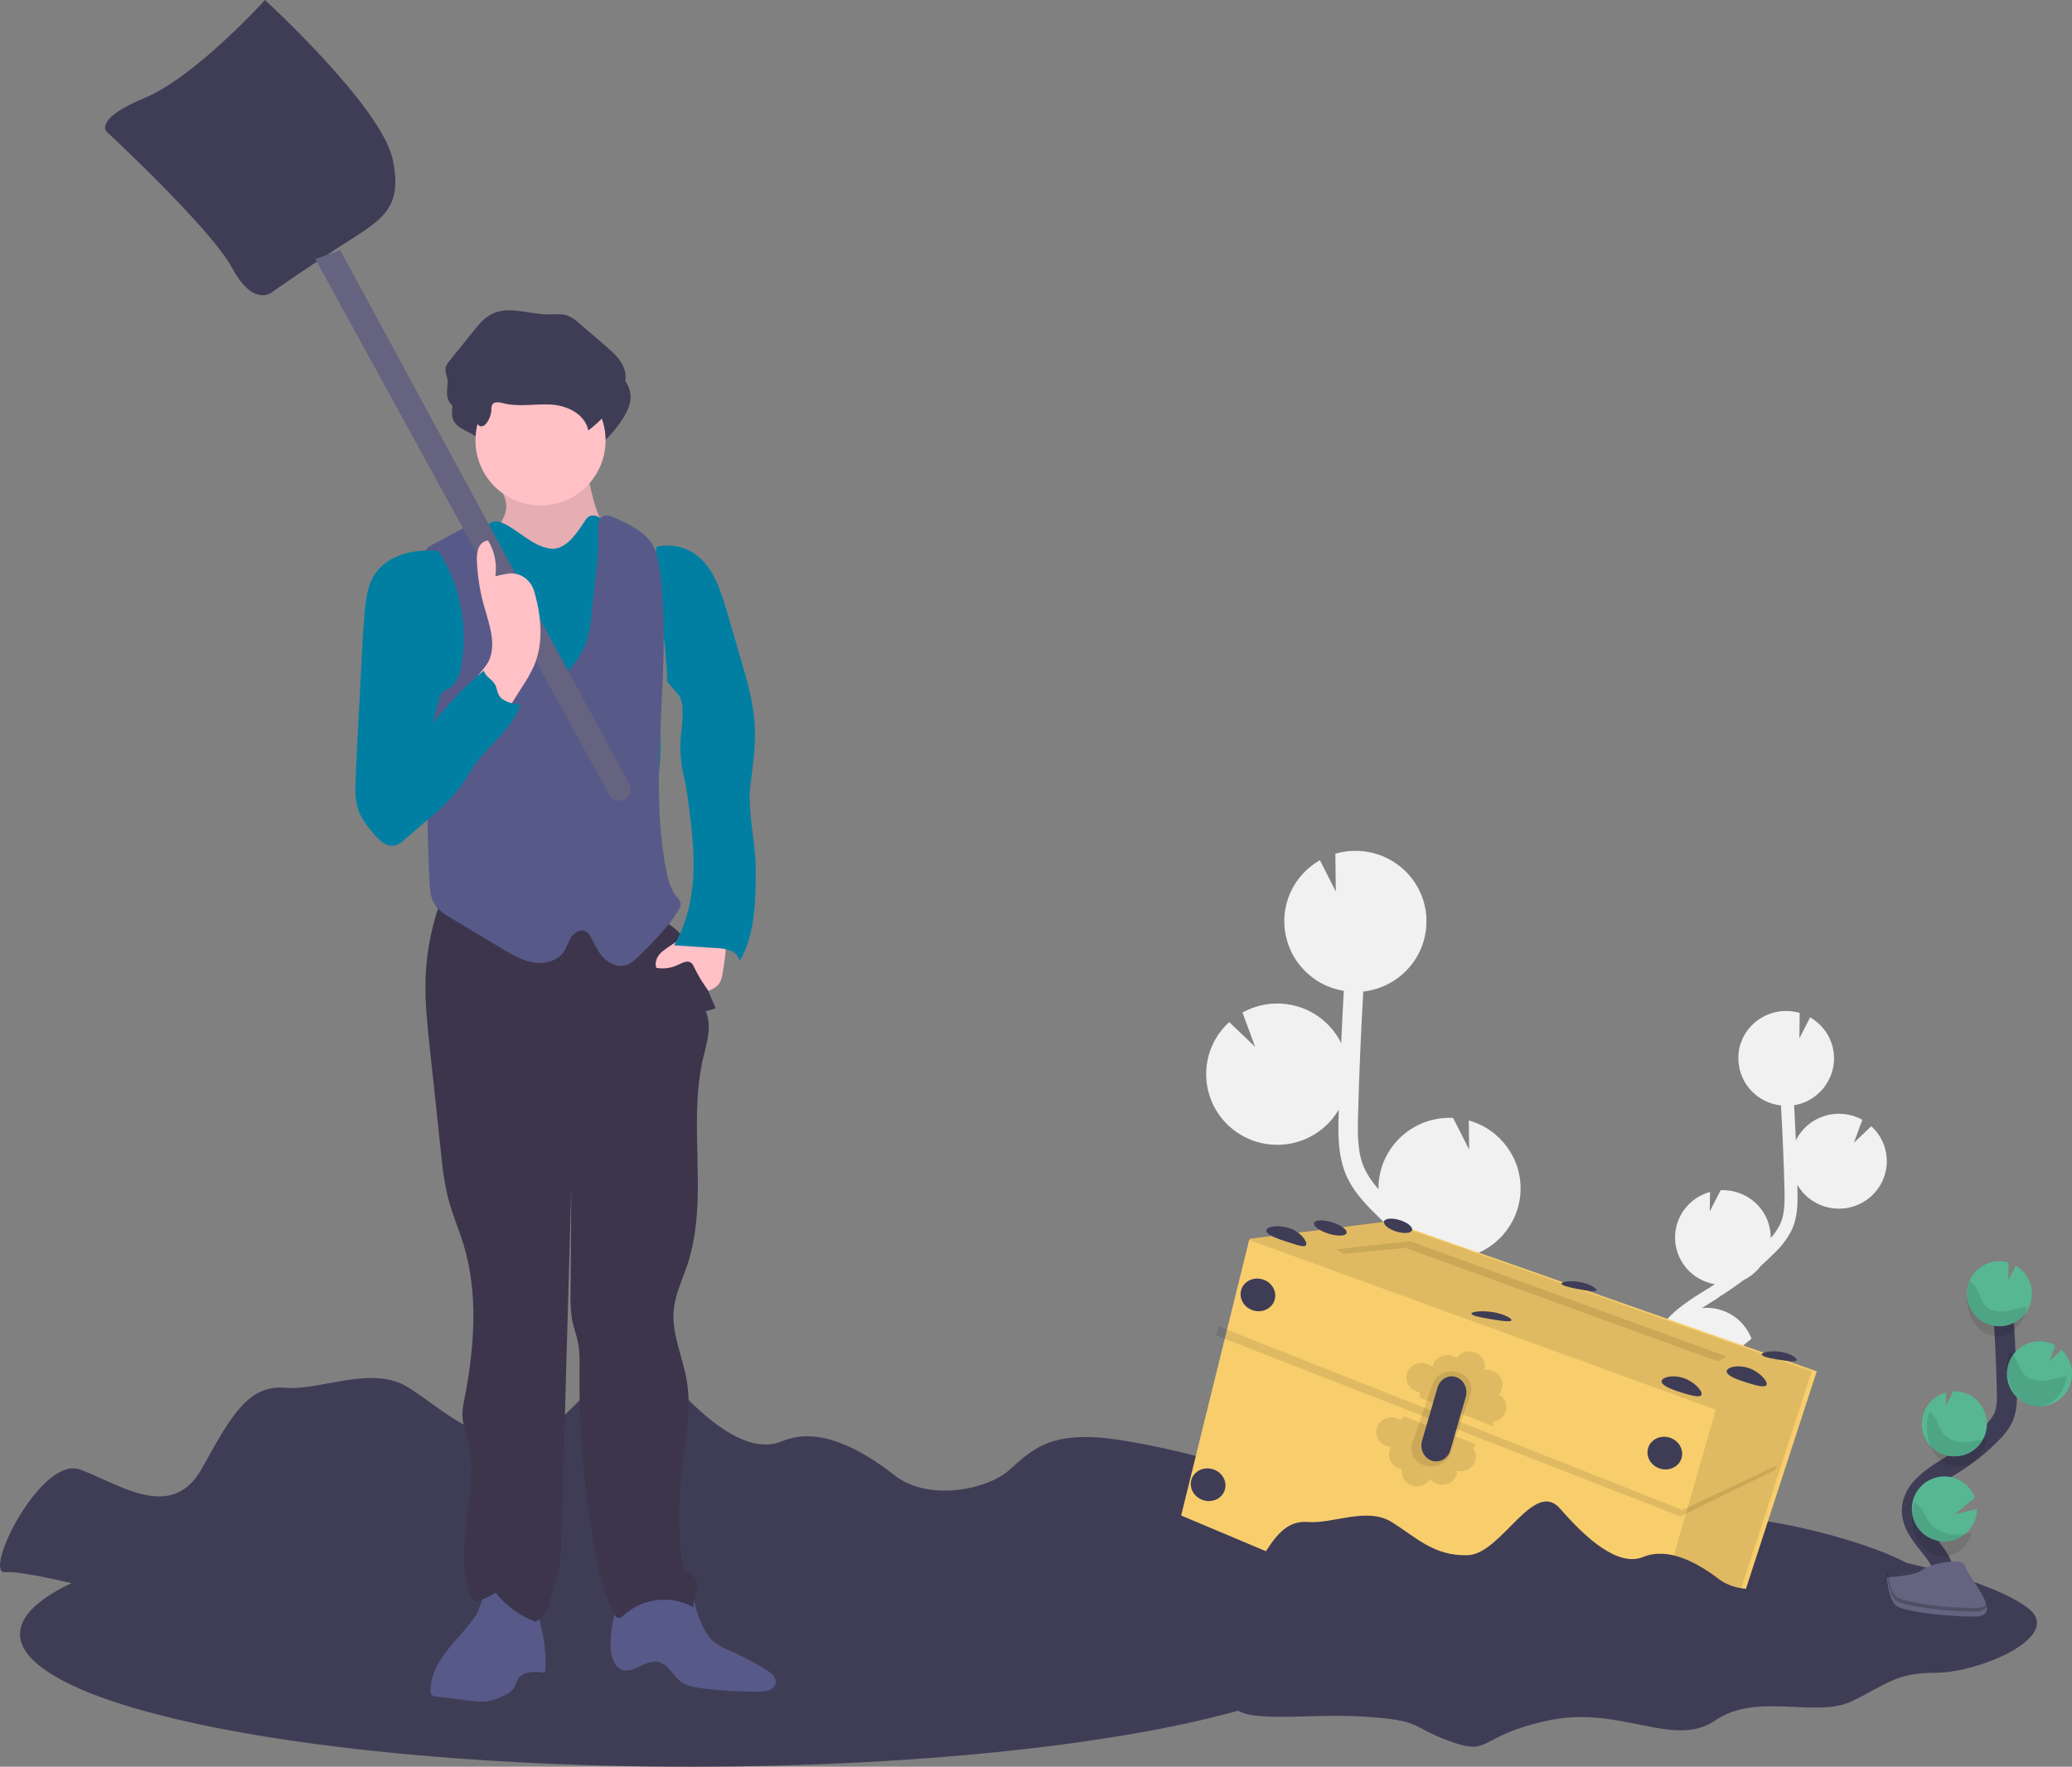 <?xml version="1.0" encoding="UTF-8"?>
<svg width="414px" height="353px" viewBox="0 0 414 353" version="1.1" xmlns="http://www.w3.org/2000/svg" xmlns:xlink="http://www.w3.org/1999/xlink">
    <rect x="0" y="0" width="414" height="353" fill="#808080" stroke="none"/>
    <!-- Generator: Sketch 53.2 (72643) - https://sketchapp.com -->
    <title>empty-search</title>
    <desc>Created with Sketch.</desc>
    <g id="empty-search--Guidelines" stroke="none" stroke-width="1" fill="none" fill-rule="evenodd">
        <g id="empty-search--illustrations" transform="translate(-51, -1112)">
            <g id="empty-search--empty-search" transform="translate(51, 1112)">
                <ellipse id="empty-search--Oval" fill="#3F3D56" fill-rule="nonzero" cx="138" cy="326.5" rx="134" ry="26.5"></ellipse>
                <path d="M30.622,320.459 C30.622,320.459 5.76,313.629 1.069,314.133 C-3.622,314.638 8.176,290.708 16.032,293.627 C23.889,296.545 34.364,304.221 40.352,293.379 C46.341,282.537 49.7,276.701 56.995,277.285 C64.29,277.868 74.393,272.62 81.683,277.285 C88.974,281.949 94.095,287.701 104.164,287.454 C114.233,287.207 123.779,263.866 131.621,273.204 C139.463,282.542 148.869,291.084 156.242,287.978 C163.614,284.872 172.027,289.541 178.761,294.794 C185.495,300.047 197.282,297.712 201.769,293.627 C206.257,289.541 209.631,286.623 219.167,287.197 C228.704,287.77 259.012,294.784 270.238,303.519 C281.464,312.254 255.648,323.363 243.299,323.363 C230.95,323.363 228.709,326.865 218.044,332.118 C207.38,337.37 189.968,329.199 177.638,337.954 C165.308,346.709 149.561,333.285 128.262,337.954 C106.962,342.623 111.425,349.038 99.076,344.384 C86.727,339.73 91.22,337.954 73.26,336.797 C55.301,335.639 35.662,339.715 33.977,332.127 C32.292,324.54 21.081,322.789 14.343,320.455 C7.604,318.12 30.622,320.459 30.622,320.459 Z" id="empty-search--Path" fill="#3F3D56" fill-rule="nonzero"></path>
                <path d="M341.385,257.4 L342.363,256.781 L342.652,256.597 C338.239,255.856 334.936,252.186 334.702,247.764 C334.467,243.342 337.364,239.351 341.674,238.157 L341.625,242.058 L343.792,237.813 L343.792,237.813 C346.327,237.696 348.805,238.58 350.681,240.271 C352.558,241.962 353.678,244.322 353.796,246.83 C353.796,247.014 353.796,247.188 353.796,247.367 C354.56,246.545 355.196,245.615 355.684,244.608 C356.604,242.58 356.619,240.291 356.55,237.503 C356.403,231.986 356.164,226.425 355.85,220.878 C351.176,220.366 347.572,216.567 347.353,211.919 C347.338,211.634 347.338,211.348 347.353,211.063 C347.353,210.99 347.353,210.917 347.353,210.85 C347.353,210.574 347.397,210.303 347.441,210.032 C347.439,209.988 347.439,209.944 347.441,209.901 C347.475,209.673 347.524,209.451 347.578,209.228 C347.578,209.146 347.622,209.064 347.642,208.981 C347.71,208.739 347.784,208.497 347.872,208.265 C347.901,208.188 347.93,208.115 347.965,208.038 C348.033,207.863 348.106,207.694 348.185,207.525 C348.224,207.437 348.263,207.345 348.307,207.258 L348.341,207.191 L348.341,207.191 C350.43,203.114 355.163,201.094 359.593,202.389 L359.529,207.466 L361.672,203.275 C364.493,204.883 366.293,207.801 366.447,211.019 C366.486,211.839 366.415,212.661 366.236,213.463 L366.236,213.463 C366.236,213.531 366.197,213.594 366.182,213.662 C366.168,213.729 366.119,213.913 366.085,214.034 C366.05,214.155 365.992,214.349 365.938,214.518 C365.884,214.688 365.86,214.751 365.815,214.867 C365.771,214.983 365.674,215.196 365.6,215.351 C365.556,215.443 365.517,215.539 365.473,215.636 C365.351,215.878 365.219,216.12 365.077,216.353 C365.028,216.435 364.969,216.512 364.92,216.59 C364.818,216.745 364.715,216.904 364.602,217.074 C364.49,217.243 364.46,217.258 364.387,217.345 C364.314,217.432 364.177,217.606 364.064,217.732 C363.952,217.858 363.903,217.906 363.82,217.993 C363.736,218.08 363.585,218.235 363.458,218.351 L363.208,218.584 L362.773,218.942 L362.548,219.116 C362.318,219.281 362.088,219.436 361.843,219.6 L361.706,219.678 C361.505,219.799 361.298,219.911 361.085,220.012 L360.811,220.133 C360.64,220.21 360.464,220.287 360.283,220.35 L359.97,220.462 C359.793,220.525 359.617,220.578 359.436,220.626 L359.113,220.709 C358.918,220.757 358.717,220.796 358.517,220.83 L358.477,220.83 C358.608,223.172 358.725,225.513 358.83,227.852 C359.981,225.51 362.059,223.741 364.572,222.963 C367.085,222.185 369.811,222.468 372.107,223.743 L370.419,228.331 L373.897,225.026 C375.762,226.712 376.874,229.062 376.989,231.56 C377.032,232.436 376.95,233.315 376.744,234.168 C375.858,237.959 372.717,240.826 368.827,241.396 C364.937,241.966 361.091,240.122 359.133,236.748 C359.133,236.985 359.133,237.232 359.133,237.46 C359.197,239.918 359.275,242.977 358.037,245.688 C357.152,247.448 355.96,249.041 354.515,250.392 C353.644,251.268 352.744,252.115 351.824,252.938 C350.915,254.142 349.729,255.115 348.366,255.779 C346.849,256.934 345.281,258.017 343.66,259.026 L342.813,259.636 C341.903,260.198 340.969,260.769 340.054,261.364 L340.543,261.325 C344.703,261.133 348.511,263.624 349.961,267.487 L343.983,272.327 L350.562,270.817 C350.55,274.063 348.86,277.077 346.083,278.806 C343.306,280.535 339.828,280.738 336.865,279.345 C337.016,279.524 337.163,279.708 337.31,279.892 L338.181,280.966 C342.094,285.845 343.156,290.472 341.228,294 L338.885,292.746 C340.759,289.31 337.941,284.915 336.092,282.583 C335.813,282.229 335.524,281.876 335.236,281.523 C332.751,278.469 329.933,275.003 330.001,270.754 C330.05,264.346 336.336,260.493 341.385,257.4 Z" id="empty-search--Path" fill="#F1F1F1" fill-rule="nonzero"></path>
                <path d="M293.933,252.549 L292.444,251.624 C292.299,251.537 292.158,251.446 292.017,251.354 C298.562,250.241 303.456,244.775 303.805,238.191 C304.154,231.608 299.863,225.662 293.472,223.873 L293.545,229.686 L290.329,223.363 L290.29,223.363 C286.526,223.189 282.846,224.507 280.061,227.027 C277.275,229.547 275.612,233.062 275.438,236.8 C275.438,237.07 275.438,237.334 275.438,237.599 C274.302,236.372 273.355,234.984 272.629,233.482 C271.266,230.467 271.242,227.052 271.349,222.886 C271.562,214.66 271.921,206.371 272.387,198.112 C279.323,197.345 284.669,191.688 284.998,184.766 C284.998,184.333 284.998,183.909 284.998,183.485 L284.998,183.167 C284.969,182.758 284.93,182.353 284.867,181.954 C284.867,181.886 284.867,181.824 284.833,181.756 C284.775,181.419 284.702,181.087 284.62,180.754 C284.591,180.629 284.562,180.509 284.528,180.384 C284.426,180.022 284.319,179.671 284.188,179.319 C284.149,179.204 284.101,179.093 284.052,178.977 C283.951,178.717 283.844,178.467 283.727,178.216 C283.664,178.081 283.606,177.951 283.543,177.821 C283.525,177.789 283.509,177.755 283.495,177.72 L283.495,177.72 C281.182,173.193 276.597,170.249 271.489,170.014 C269.91,169.944 268.33,170.133 266.813,170.573 L266.905,178.139 L263.728,171.878 C258.356,174.921 255.604,181.082 256.937,187.078 L256.937,187.078 C256.937,187.174 256.991,187.271 257.015,187.372 C257.059,187.56 257.107,187.743 257.156,187.926 C257.204,188.109 257.301,188.407 257.379,188.624 C257.456,188.841 257.495,188.971 257.563,189.139 C257.655,189.39 257.767,189.621 257.878,189.876 C257.941,190.021 258,190.165 258.067,190.305 C258.247,190.666 258.441,191.022 258.654,191.369 C258.727,191.494 258.81,191.61 258.887,191.726 C259.042,191.962 259.193,192.207 259.372,192.419 C259.474,192.559 259.586,192.689 259.692,192.824 C259.799,192.959 260.008,193.214 260.177,193.402 L260.536,193.792 C260.711,193.975 260.891,194.153 261.075,194.326 L261.448,194.668 C261.657,194.851 261.875,195.029 262.098,195.198 C262.21,195.285 262.317,195.376 262.433,195.463 C262.768,195.709 263.112,195.945 263.471,196.156 C263.539,196.2 263.612,196.233 263.68,196.272 C263.98,196.445 264.286,196.614 264.596,196.754 L265.009,196.937 C265.266,197.052 265.523,197.163 265.79,197.259 C265.945,197.322 266.1,197.375 266.275,197.428 C266.537,197.515 266.803,197.596 267.07,197.669 L267.555,197.794 C267.851,197.861 268.147,197.919 268.443,197.972 L268.501,197.972 C268.301,201.459 268.126,204.946 267.977,208.433 C266.265,204.943 263.179,202.309 259.447,201.151 C255.716,199.993 251.668,200.415 248.259,202.316 L250.772,209.146 L245.606,204.223 C242.835,206.736 241.184,210.239 241.017,213.962 C240.952,215.268 241.072,216.576 241.376,217.848 C242.699,223.483 247.354,227.743 253.117,228.593 C258.881,229.443 264.582,226.71 267.497,221.701 C267.497,222.058 267.497,222.414 267.463,222.766 C267.371,226.431 267.25,230.987 269.088,235.056 C270.335,237.816 272.343,240.051 274.322,242.059 C275.616,243.369 276.948,244.634 278.319,245.854 C279.665,247.651 281.423,249.103 283.446,250.092 C285.71,251.81 288.041,253.416 290.441,254.909 L291.944,255.833 C293.293,256.666 294.68,257.524 296.038,258.41 C295.801,258.41 295.553,258.362 295.32,258.352 C289.143,258.063 283.488,261.775 281.336,267.532 L290.208,274.703 L280.444,272.459 C280.453,277.307 282.966,281.811 287.101,284.389 C291.236,286.968 296.414,287.26 300.816,285.164 C300.593,285.433 300.375,285.703 300.157,285.978 C299.72,286.517 299.283,287.052 298.861,287.581 C293.084,294.849 291.479,301.741 294.336,307 L297.819,305.136 C295.034,300.017 299.22,293.467 301.966,290.018 C302.378,289.493 302.805,288.968 303.237,288.439 C306.928,283.887 311.109,278.724 310.998,272.396 C310.76,262.903 301.432,257.177 293.933,252.549 Z" id="empty-search--Path" fill="#F1F1F1" fill-rule="nonzero"></path>
                <path d="M222.638,325.313 C222.638,325.313 205.877,320.843 202.719,321.17 C199.562,321.497 207.509,305.876 212.802,307.78 C218.096,309.683 225.161,314.699 229.195,307.619 C233.23,300.538 235.491,296.727 240.416,297.107 C245.342,297.488 252.141,294.057 257.057,297.107 C261.972,300.157 265.42,303.91 272.21,303.749 C279,303.588 285.426,288.343 290.72,294.438 C296.013,300.533 302.343,306.12 307.311,304.09 C312.28,302.06 317.966,305.11 322.494,308.541 C327.022,311.972 334.974,310.449 337.991,307.78 C341.008,305.11 343.289,303.207 349.721,303.588 C356.152,303.968 376.575,308.541 384.139,314.26 C391.704,319.98 374.303,327.217 365.983,327.217 C357.663,327.217 356.147,329.505 348.96,332.936 C341.773,336.367 330.049,331.028 321.729,336.747 C313.409,342.466 302.817,333.697 288.443,336.747 C274.07,339.797 277.097,343.989 268.772,340.939 C260.447,337.889 263.478,336.747 251.376,335.986 C239.274,335.225 226.033,337.889 224.895,332.936 C223.757,327.983 216.178,326.836 211.659,325.313 C207.141,323.791 222.638,325.313 222.638,325.313 Z" id="empty-search--Path" fill="#3F3D56" fill-rule="nonzero"></path>
                <polygon id="empty-search--Path" fill="#F8CE6D" fill-rule="nonzero" points="363 273.994 356.487 293.998 356.205 294.87 345.302 328.361 326.637 341 236 302.809 244.589 268.003 245.046 266.171 249.644 247.541 249.654 247.497 277.554 244"></polygon>
                <polygon id="empty-search--Path" fill="#000000" fill-rule="nonzero" opacity="0.1" points="362 273.994 344.358 328.361 325.751 341 342.832 281.67 249 247.541 249.01 247.497 276.822 244"></polygon>
                <polygon id="empty-search--Path" fill="#000000" fill-rule="nonzero" opacity="0.1" points="268.472 250.519 267 249.596 281.761 248 345 271.038 343.218 272 280.832 249.331"></polygon>
                <polyline id="empty-search--Path" fill="#000000" fill-rule="nonzero" opacity="0.1" points="355 292.818 336.143 301.695 243.457 265 243 266.831 335.768 303 354.718 293.69"></polyline>
                <ellipse id="empty-search--Oval" fill="#3F3D56" fill-rule="nonzero" transform="translate(251.341, 258.728) rotate(-72.75) translate(-251.341, -258.728) " cx="251.341" cy="258.728" rx="3.242" ry="3.488"></ellipse>
                <ellipse id="empty-search--Oval" fill="#3F3D56" fill-rule="nonzero" transform="translate(332.645, 290.339) rotate(-72.75) translate(-332.645, -290.339) " cx="332.645" cy="290.339" rx="3.242" ry="3.488"></ellipse>
                <ellipse id="empty-search--Oval" fill="#3F3D56" fill-rule="nonzero" transform="translate(319.796, 329.599) rotate(-72.75) translate(-319.796, -329.599) " cx="319.796" cy="329.599" rx="3.242" ry="3.488"></ellipse>
                <ellipse id="empty-search--Oval" fill="#3F3D56" fill-rule="nonzero" transform="translate(241.393, 296.659) rotate(-72.75) translate(-241.393, -296.659) " cx="241.393" cy="296.659" rx="3.242" ry="3.488"></ellipse>
                <path d="M260.977,248.702 C260.758,249.421 259.002,248.702 256.771,247.993 C254.539,247.284 252.8,246.509 253.019,245.778 C253.237,245.047 255.338,244.671 257.569,245.374 C259.801,246.077 261.201,247.982 260.977,248.702 Z" id="empty-search--Path" fill="#3F3D56" fill-rule="nonzero"></path>
                <ellipse id="empty-search--Oval" fill="#3F3D56" fill-rule="nonzero" transform="translate(265.806, 245.356) rotate(-72.75) translate(-265.806, -245.356) " cx="265.806" cy="245.356" rx="1.196" ry="3.4"></ellipse>
                <path d="M301.981,263.838 C301.766,264.212 299.612,263.867 297.522,263.519 C295.432,263.172 293.804,262.783 294.019,262.41 C294.234,262.036 296.216,261.835 298.317,262.171 C300.417,262.508 302.206,263.459 301.981,263.838 Z" id="empty-search--Path" fill="#3F3D56" fill-rule="nonzero"></path>
                <path d="M339.98,278.658 C339.752,279.423 337.597,278.758 335.507,278.088 C333.418,277.417 331.794,276.648 332.021,275.883 C332.249,275.118 334.247,274.652 336.337,275.323 C338.426,275.993 340.212,277.894 339.98,278.658 Z" id="empty-search--Path" fill="#3F3D56" fill-rule="nonzero"></path>
                <path d="M352.98,276.658 C352.748,277.423 350.597,276.758 348.508,276.088 C346.419,275.417 344.789,274.648 345.022,273.883 C345.255,273.118 347.248,272.652 349.338,273.323 C351.427,273.993 353.208,275.894 352.98,276.658 Z" id="empty-search--Path" fill="#3F3D56" fill-rule="nonzero"></path>
                <path d="M358.974,271.796 C358.728,272.209 356.83,271.915 355.019,271.615 C353.207,271.315 351.803,270.953 352.023,270.539 C352.242,270.126 354.07,269.82 355.898,270.12 C357.725,270.421 359.215,271.383 358.974,271.796 Z" id="empty-search--Path" fill="#3F3D56" fill-rule="nonzero"></path>
                <path d="M318.985,257.84 C318.797,258.21 316.893,257.869 315.083,257.521 C313.273,257.173 311.824,256.783 312.017,256.413 C312.211,256.043 313.937,255.829 315.768,256.174 C317.599,256.519 319.169,257.466 318.985,257.84 Z" id="empty-search--Path" fill="#3F3D56" fill-rule="nonzero"></path>
                <ellipse id="empty-search--Oval" fill="#3F3D56" fill-rule="nonzero" transform="translate(279.339, 244.926) rotate(-72.75) translate(-279.339, -244.926) " cx="279.339" cy="244.926" rx="1.196" ry="2.935"></ellipse>
                <path d="M300.861,282.031 C301.289,280.714 300.702,279.29 299.449,278.606 C299.739,278.291 299.956,277.922 300.087,277.522 C300.408,276.534 300.163,275.457 299.44,274.686 C298.717,273.915 297.624,273.564 296.561,273.762 C296.985,272.366 296.279,270.883 294.898,270.272 C293.517,269.662 291.877,270.106 291.038,271.319 C290.234,270.763 289.2,270.612 288.26,270.912 C287.319,271.212 286.587,271.926 286.294,272.831 C286.294,272.896 286.26,272.957 286.245,273.017 L286.138,273.068 C285.202,272.263 283.848,272.084 282.718,272.615 C281.588,273.147 280.911,274.283 281.009,275.482 C281.107,276.682 281.96,277.704 283.162,278.062 C283.321,278.11 283.484,278.144 283.649,278.164 L283.688,279.244 L298.426,285 L298.329,284.069 C299.515,283.916 300.502,283.122 300.861,282.031 L300.861,282.031 Z" id="empty-search--Path" fill="#000000" fill-rule="nonzero" opacity="0.1"></path>
                <path d="M294.583,292.355 C293.95,293.58 292.531,294.213 291.168,293.878 C291.152,294.294 291.044,294.701 290.85,295.072 C290.493,295.766 289.869,296.293 289.113,296.537 C288.358,296.781 287.535,296.722 286.824,296.373 C286.384,296.156 286.005,295.838 285.719,295.447 C285.026,296.72 283.486,297.31 282.091,296.838 C280.695,296.366 279.86,294.972 280.123,293.554 C279.793,293.51 279.472,293.413 279.174,293.267 C277.696,292.542 277.1,290.785 277.842,289.342 L277.936,289.17 L277.899,289.064 C277.465,289.051 277.039,288.945 276.651,288.754 C275.168,288.02 274.574,286.251 275.326,284.803 C276.077,283.355 277.89,282.775 279.373,283.509 C279.514,283.578 279.648,283.657 279.777,283.745 L280.564,283 L295,288.633 L294.274,289.235 C294.987,290.129 295.108,291.345 294.583,292.355 Z" id="empty-search--Path" fill="#000000" fill-rule="nonzero" opacity="0.1"></path>
                <path d="M286.257,276.486 L282.18,288.371 C281.555,290.18 282.609,292.113 284.581,292.776 L284.581,292.776 C285.603,293.118 286.735,293.067 287.713,292.634 C288.691,292.202 289.428,291.427 289.751,290.491 L293.829,278.602 C294.144,277.67 294.021,276.662 293.488,275.814 C292.956,274.965 292.061,274.35 291.011,274.111 L291.011,274.111 C288.977,273.645 286.891,274.686 286.257,276.486 L286.257,276.486 Z" id="empty-search--Path" fill="#000000" fill-rule="nonzero" opacity="0.1"></path>
                <path d="M287.222,277.244 L284.135,287.867 C283.665,289.484 284.457,291.214 285.935,291.801 L285.935,291.801 C286.699,292.105 287.546,292.059 288.276,291.672 C289.007,291.286 289.558,290.593 289.799,289.757 L292.867,279.129 C293.108,278.292 293.018,277.386 292.619,276.622 C292.221,275.859 291.547,275.305 290.757,275.09 L290.757,275.09 C289.235,274.694 287.688,275.636 287.222,277.244 L287.222,277.244 Z" id="empty-search--Path" fill="#3F3D56" fill-rule="nonzero"></path>
                <path d="M243.639,332.311 C243.639,332.311 226.877,327.841 223.719,328.173 C220.562,328.505 228.509,312.874 233.802,314.782 C239.096,316.69 246.162,321.697 250.196,314.616 C254.23,307.535 256.492,303.729 261.417,304.109 C266.343,304.49 273.142,301.059 278.058,304.109 C282.974,307.159 286.422,310.907 293.212,310.746 C300.002,310.585 306.428,295.34 311.727,301.44 C317.025,307.54 323.35,313.118 328.319,311.093 C333.288,309.068 338.973,312.113 343.497,315.543 C348.02,318.974 355.982,317.447 358.994,314.782 C362.007,312.118 364.288,310.205 370.719,310.585 C377.151,310.966 397.574,315.543 405.139,321.258 C412.704,326.973 395.307,334.22 386.982,334.22 C378.657,334.22 377.151,336.503 369.964,339.934 C362.777,343.365 351.047,338.031 342.727,343.746 C334.406,349.46 323.815,340.7 309.441,343.746 C295.067,346.791 298.094,350.988 289.773,347.942 C281.453,344.897 284.475,343.746 272.372,342.984 C260.27,342.223 247.029,344.892 245.895,339.934 C244.762,334.976 237.202,333.839 232.66,332.311 C228.117,330.784 243.639,332.311 243.639,332.311 Z" id="empty-search--Path" fill="#3F3D56" fill-rule="nonzero"></path>
                <path d="M388.212,318 C389.668,315.321 388.018,312.033 386.135,309.646 C384.252,307.258 381.952,304.783 382.001,301.724 C382.074,297.348 386.708,294.766 390.411,292.441 C393.16,290.722 395.695,288.679 397.962,286.358 C398.913,285.467 399.699,284.413 400.281,283.246 C401.048,281.534 401.029,279.589 400.98,277.717 C400.822,271.473 400.513,265.234 400.053,259" id="empty-search--Path" stroke="#3F3D56" stroke-width="4"></path>
                <path d="M405.989,258.215 C405.889,255.996 404.663,253.983 402.739,252.875 L401.281,255.763 L401.328,252.267 C400.63,252.062 399.904,251.974 399.178,252.007 C395.598,252.184 392.837,255.227 393.008,258.809 C393.178,262.39 396.216,265.157 399.797,264.993 C403.378,264.829 406.151,261.797 405.994,258.215 L405.989,258.215 Z" id="empty-search--Path" fill="#57B793" fill-rule="nonzero"></path>
                <path d="M394.276,304.48 C392.867,307.21 389.739,308.581 386.777,307.767 C383.815,306.953 381.827,304.176 382.012,301.109 C382.196,298.043 384.503,295.525 387.541,295.072 C390.58,294.619 393.52,296.355 394.591,299.234 L390.52,302.563 L395,301.527 C394.995,302.555 394.747,303.567 394.276,304.48 L394.276,304.48 Z" id="empty-search--Path" fill="#57B793" fill-rule="nonzero"></path>
                <path d="M390.866,290.984 C387.553,291.217 384.611,288.861 384.083,285.553 C383.554,282.244 385.613,279.074 388.83,278.244 L388.798,280.919 L390.252,278.008 L390.252,278.008 C391.959,277.92 393.631,278.524 394.896,279.684 C396.162,280.845 396.916,282.467 396.992,284.191 C397.03,284.94 396.936,285.691 396.717,286.407 C395.922,289.029 393.579,290.861 390.866,290.984 L390.866,290.984 Z" id="empty-search--Path" fill="#57B793" fill-rule="nonzero"></path>
                <path d="M407.765,280.996 C405.012,281.096 402.493,279.465 401.468,276.918 C400.444,274.371 401.135,271.457 403.196,269.637 C405.257,267.816 408.243,267.481 410.659,268.799 L409.503,271.956 L411.88,269.681 C413.154,270.843 413.913,272.461 413.992,274.18 C414.023,274.784 413.968,275.388 413.828,275.977 C413.165,278.814 410.687,280.866 407.765,280.996 L407.765,280.996 Z" id="empty-search--Path" fill="#57B793" fill-rule="nonzero"></path>
                <path d="M404.309,261.181 C402.901,261.373 401.532,261.927 400.119,262.037 C398.707,262.147 397.155,261.724 396.264,260.336 C395.782,259.589 395.539,258.645 395.134,257.828 C394.748,257.068 394.22,256.44 393.596,256 C392.592,258.65 392.872,261.792 394.319,264.093 C395.765,266.394 398.124,267.452 400.396,266.819 C402.668,266.186 404.455,263.972 405,261.115 C404.771,261.126 404.541,261.148 404.309,261.181 Z" id="empty-search--Path" fill="#000000" fill-rule="nonzero" opacity="0.1"></path>
                <path d="M407.364,280.992 C405.234,281.113 403.209,279.813 402.025,277.565 C400.841,275.317 400.671,272.447 401.576,270 C402.061,270.406 402.479,270.926 402.807,271.533 C403.241,272.363 403.505,273.325 404.017,274.084 C404.962,275.496 406.579,275.958 408.049,275.875 C409.519,275.793 410.936,275.26 412.384,275.089 C412.588,275.089 412.818,275.051 413,275.045 C412.385,278.405 410.082,280.835 407.364,280.992 L407.364,280.992 Z" id="empty-search--Path" fill="#000000" fill-rule="nonzero" opacity="0.1"></path>
                <path d="M391.419,292.991 C389.289,293.124 387.259,291.836 386.059,289.592 C384.86,287.349 384.665,284.472 385.545,282 C386.055,282.421 386.5,282.959 386.856,283.585 C387.333,284.442 387.63,285.432 388.167,286.222 C389.203,287.684 390.943,288.202 392.512,288.157 C394.081,288.113 395.492,287.64 397,287.49 C396.242,290.642 394.007,292.845 391.419,292.991 L391.419,292.991 Z" id="empty-search--Path" fill="#000000" fill-rule="nonzero" opacity="0.1"></path>
                <path d="M394,306.38 C392.585,310.316 388.874,312.078 385.712,310.317 C382.55,308.555 381.134,303.936 382.549,300 C383.065,300.424 383.528,300.94 383.923,301.532 C384.523,302.435 384.917,303.466 385.606,304.318 C386.891,305.89 388.964,306.547 390.813,306.597 C391.878,306.604 392.942,306.531 394,306.38 L394,306.38 Z" id="empty-search--Path" fill="#000000" fill-rule="nonzero" opacity="0.1"></path>
                <path d="M377,315.146 C377,315.146 382.375,314.967 383.995,313.716 C385.615,312.465 392.242,310.977 392.664,312.98 C393.086,314.983 400.736,322.968 394.672,322.999 C388.608,323.031 380.575,321.98 378.96,320.897 C377.344,319.814 377,315.146 377,315.146 Z" id="empty-search--Path" fill="#656380" fill-rule="nonzero"></path>
                <path d="M394.799,321.279 C388.724,321.332 380.686,320.213 379.069,319.146 C377.835,318.319 377.345,315.365 377.18,314 L377,314 C377,314 377.34,318.767 378.943,319.866 C380.545,320.965 388.597,322.036 394.673,321.999 C396.426,321.999 397.028,321.3 396.999,320.287 C396.742,320.885 396.091,321.263 394.799,321.279 Z" id="empty-search--Path" fill="#000000" fill-rule="nonzero" opacity="0.2"></path>
                <path d="M99.187,85.974 C99.153,85.604 99.204,85.232 99.337,84.888 C99.728,84.158 100.751,84.356 101.524,84.564 C104.632,85.385 107.905,84.64 111.101,84.833 C114.296,85.025 117.902,86.704 118.544,90 C120.866,88.272 122.867,86.112 124.448,83.626 C125.336,82.231 126.108,80.634 125.988,78.96 C125.814,76.547 123.888,74.741 122.102,73.21 L116.792,68.646 C116.094,67.97 115.286,67.431 114.407,67.054 C113.181,66.612 111.839,66.82 110.546,66.82 C106.684,66.82 102.547,64.975 99.101,66.82 C97.652,67.596 96.581,68.925 95.538,70.223 L90.788,76.131 C90.429,76.506 90.169,76.973 90.03,77.485 C89.895,78.205 90.248,78.915 90.368,79.64 C90.595,80.958 90.05,82.363 90.47,83.631 C91.16,85.735 93.588,86.034 95.075,87.236 C95.63,87.688 96.499,89.209 97.155,89.194 C98.333,89.178 99.154,86.942 99.187,85.974 Z" id="empty-search--Path" fill="#3F3D56" fill-rule="nonzero"></path>
                <path d="M101.155,101.337 C101.101,102.921 100.182,104.33 99.298,105.645 C98.116,107.396 96.867,109.216 95,110.194 C104.382,115.177 115.311,116.337 125.521,113.431 C127.159,112.942 129.094,111.925 128.996,110.208 C127.052,109.675 125.039,109.123 123.386,107.944 C121.413,106.535 120.11,104.344 119.269,102.075 C118.428,99.806 118,97.38 117.412,95.018 C117.373,94.776 117.269,94.549 117.11,94.363 C116.842,94.17 116.514,94.083 116.186,94.118 L109.711,94.001 C107.052,94.001 104.164,93.937 101.694,95.072 C98.622,96.49 101.242,98.705 101.155,101.337 Z" id="empty-search--Path" fill="#FFC0C6" fill-rule="nonzero"></path>
                <path d="M101.155,101.337 C101.101,102.921 100.182,104.33 99.298,105.645 C98.116,107.396 96.867,109.216 95,110.194 C104.382,115.177 115.311,116.337 125.521,113.431 C127.159,112.942 129.094,111.925 128.996,110.208 C127.052,109.675 125.039,109.123 123.386,107.944 C121.413,106.535 120.11,104.344 119.269,102.075 C118.428,99.806 118,97.38 117.412,95.018 C117.373,94.776 117.269,94.549 117.11,94.363 C116.842,94.17 116.514,94.083 116.186,94.118 L109.711,94.001 C107.052,94.001 104.164,93.937 101.694,95.072 C98.622,96.49 101.242,98.705 101.155,101.337 Z" id="empty-search--Path" fill="#000000" fill-rule="nonzero" opacity="0.1"></path>
                <path d="M95.065,322.834 C93.398,325.289 91.218,327.367 89.389,329.709 C87.56,332.052 86.031,334.782 86.01,337.714 C85.961,338.091 86.09,338.47 86.361,338.745 C86.569,338.875 86.809,338.948 87.057,338.957 L94.12,339.831 C95.193,340.011 96.288,340.048 97.372,339.939 C98.539,339.716 99.663,339.32 100.705,338.765 C101.501,338.463 102.194,337.953 102.707,337.292 C103.047,336.752 103.139,336.089 103.464,335.539 C104.444,333.874 106.914,333.947 108.875,334.237 C109.439,329.174 107.991,324.126 106.553,319.225 C106.491,318.924 106.357,318.641 106.162,318.399 C105.905,318.161 105.588,317.991 105.242,317.908 C103.55,317.373 99.46,315.276 98.037,316.258 C96.996,316.985 95.908,321.533 95.065,322.834 Z" id="empty-search--Path" fill="#575A88" fill-rule="nonzero"></path>
                <path d="M127.334,333.204 C128.68,332.565 130.117,331.742 131.569,332.079 C133.616,332.545 134.529,334.999 136.269,336.17 C137.338,336.901 138.659,337.116 139.934,337.285 C143.863,337.8 147.822,338.037 151.783,337.995 C153.049,337.995 154.642,337.688 154.95,336.461 C155.257,335.234 154.093,334.258 153.059,333.618 C150.815,332.223 148.477,330.991 146.06,329.932 C144.873,329.487 143.75,328.882 142.723,328.132 C140.993,326.716 140.151,324.496 139.38,322.385 C138.759,320.687 138.19,317.021 136.919,315.738 C135.527,314.352 133.657,315.272 131.912,315.661 C129.2,316.264 126.023,316.683 124.278,319.153 C121.727,322.768 119.766,336.758 127.334,333.204 Z" id="empty-search--Path" fill="#575A88" fill-rule="nonzero"></path>
                <path d="M88.594,178.605 C86.392,184.095 85.18,189.941 85.018,195.865 C84.903,200.29 85.372,204.7 85.847,209.1 C86.604,216.223 87.365,223.346 88.129,230.469 C88.373,233.432 88.833,236.371 89.505,239.265 C90.334,242.495 91.682,245.579 92.645,248.755 C95.627,258.653 94.779,269.328 92.808,279.483 C92.546,280.597 92.408,281.738 92.396,282.883 C92.454,284.597 93.106,286.229 93.527,287.89 C96.107,298.017 90.171,309.26 94.045,318.973 C94.144,319.32 94.359,319.621 94.654,319.823 C95.047,319.973 95.484,319.953 95.862,319.77 C96.966,319.381 98.025,318.873 99.022,318.255 C101.109,320.813 103.805,322.79 106.856,324 C109.128,323.432 109.555,320.634 110.298,318.386 C110.865,316.788 111.326,315.154 111.679,313.495 C112.007,311.459 112.176,309.4 112.182,307.337 L114.148,237.23 L114.004,258.624 C113.935,260.356 114.043,262.091 114.325,263.801 C114.613,265.224 115.14,266.589 115.442,268.012 C115.869,270.047 115.816,272.155 115.797,274.238 C115.678,286.595 116.794,298.933 119.129,311.062 C119.896,315.035 120.817,319.046 122.778,322.567 C122.908,322.894 123.167,323.151 123.492,323.276 C123.909,323.369 124.293,323.034 124.609,322.737 C128.491,319.261 134.114,318.642 138.642,321.193 C138.22,319.134 140.157,316.739 138.771,315.175 C138.373,314.724 137.779,314.505 137.333,314.112 C136.451,313.349 136.24,312.067 136.115,310.897 C135.571,305.687 135.571,300.434 136.115,295.224 C136.791,288.711 138.311,282.145 137.189,275.7 C136.374,271.023 134.178,266.472 134.615,261.766 C134.902,258.609 136.35,255.7 137.348,252.694 C141.701,239.551 137.348,224.904 140.497,211.412 C141.221,208.313 142.314,204.962 141.001,202.072 L143,201.455 L138.848,191.854 C137.966,189.809 137.045,187.706 135.492,186.132 C132.884,183.505 128.986,182.801 125.347,182.247 L95.747,177.57 C93.125,177.138 89.587,176.137 88.594,178.605 Z" id="empty-search--Path" fill="#3C354C" fill-rule="nonzero"></path>
                <circle id="empty-search--Oval" fill="#FFC0C6" fill-rule="nonzero" cx="108" cy="88" r="13"></circle>
                <path d="M100.618,104.582 C99.997,104.221 99.263,104.094 98.554,104.225 C98.205,104.347 97.878,104.522 97.584,104.744 L91.527,108.913 C90.658,109.442 89.884,110.108 89.234,110.883 C88.197,112.268 88.032,114.109 88.168,115.823 C88.469,119.687 90.058,123.332 90.921,127.111 C91.783,130.889 91.783,135.201 89.302,138.228 C88.875,138.662 88.519,139.158 88.246,139.698 C88.098,140.16 88.031,140.642 88.047,141.126 C87.957,142.935 87.996,144.747 88.163,146.551 C88.435,148.878 89.133,151.139 89.511,153.447 C90.174,157.378 89.995,161.408 90.509,165.344 C90.463,165.876 90.646,166.403 91.015,166.796 C91.384,167.189 91.903,167.411 92.447,167.409 C95.443,167.84 98.468,168.036 101.495,167.995 C104.999,167.995 108.498,167.804 111.997,167.624 L127.922,166.8 C128.381,166.858 128.842,166.714 129.183,166.407 C129.524,166.1 129.71,165.66 129.691,165.206 C131.086,158.629 132.492,151.933 131.833,145.252 C131.406,140.935 130.127,136.752 128.925,132.584 C127.956,129.205 127.025,125.659 127.752,122.219 C128.237,119.949 129.414,117.85 129.72,115.556 C130.077,113.137 129.268,110.691 127.529,108.941 C125.746,107.261 123.143,106.624 121.365,104.939 C120.876,104.394 120.345,103.888 119.775,103.426 C119.182,102.961 118.372,102.869 117.686,103.188 C117.359,103.416 117.087,103.714 116.892,104.058 C115.341,106.371 113.015,110.183 109.743,109.584 C106.206,108.96 103.734,106.057 100.618,104.582 Z" id="empty-search--Path" fill="#017FA3" fill-rule="nonzero"></path>
                <path d="M132.528,189.951 C131.454,190.745 130.655,192.157 131.151,193.388 C132.611,193.645 134.116,193.438 135.45,192.797 C136.308,192.384 137.379,191.803 138.123,192.402 C138.364,192.632 138.55,192.911 138.669,193.22 C139.474,194.906 140.45,196.508 141.581,198 C142.399,197.619 143.258,197.201 143.749,196.452 C144.046,195.942 144.238,195.379 144.314,194.795 C144.602,193.334 144.815,191.86 144.952,190.378 C145.049,189.302 145.067,188.108 144.323,187.309 C141.131,183.904 135.179,187.994 132.528,189.951 Z" id="empty-search--Path" fill="#FFC0C6" fill-rule="nonzero"></path>
                <path d="M98.186,81.968 C98.152,81.6 98.203,81.229 98.336,80.887 C98.727,80.157 99.75,80.38 100.522,80.558 C103.63,81.384 106.903,80.639 110.098,80.832 C113.293,81.024 116.898,82.703 117.54,86 C119.863,84.271 121.865,82.11 123.448,79.624 C124.336,78.23 125.108,76.632 124.988,74.958 C124.814,72.544 122.888,70.738 121.102,69.206 L115.793,64.641 C115.095,63.967 114.287,63.429 113.409,63.054 C112.183,62.613 110.841,62.821 109.548,62.821 C105.686,62.821 101.55,60.974 98.104,62.821 C96.656,63.602 95.585,64.931 94.537,66.229 L89.793,72.138 C89.435,72.513 89.172,72.977 89.03,73.487 C88.895,74.207 89.248,74.923 89.373,75.643 C89.595,76.962 89.055,78.372 89.47,79.64 C90.16,81.745 92.592,82.039 94.079,83.246 C94.634,83.697 95.498,85.219 96.159,85.199 C97.332,85.178 98.152,82.942 98.186,81.968 Z" id="empty-search--Path" fill="#3F3D56" fill-rule="nonzero"></path>
                <path d="M131.164,109.267 C133.827,108.624 136.632,109.154 138.895,110.729 C142.493,113.254 143.974,117.864 145.226,122.143 L148.03,131.738 C149.258,135.943 150.495,140.188 150.781,144.569 C151.043,148.55 150.51,152.537 149.977,156.489 C149.239,161.962 150.976,167.96 151,173.482 C151,179.817 150.962,186.537 147.811,192 C147.545,191.03 146.835,190.254 145.906,189.919 C144.994,189.6 144.038,189.436 143.074,189.432 L134.696,188.881 C135.41,187.646 136.024,186.354 136.533,185.017 C139.747,176.567 138.514,167.122 137.233,158.156 C137.132,157.301 136.973,156.454 136.757,155.621 C135.913,152.423 135.72,149.08 136.191,145.802 C136.382,144.319 136.432,142.821 136.338,141.328 C136.324,140.698 136.193,140.076 135.953,139.496 C135.706,139.019 135.395,138.579 135.029,138.19 L133.334,136.241 C133.196,130.344 132.292,124.404 131.397,118.575 C130.963,115.493 130.884,112.369 131.164,109.267 L131.164,109.267 Z" id="empty-search--Path" fill="#017FA3" fill-rule="nonzero"></path>
                <path d="M112.834,134.727 C104.577,128.372 99.077,119.13 97.456,108.889 C97.175,107.073 96.446,104.702 94.596,104.764 C94.036,104.823 93.497,105.01 93.022,105.31 L86.318,108.875 C85.838,109.068 85.43,109.402 85.149,109.833 C84.709,110.686 85.332,111.668 85.868,112.463 C89.476,117.877 89.732,124.752 89.877,131.239 C89.921,133.156 89.935,135.173 89.003,136.85 C88.245,138.206 86.926,139.202 86.231,140.596 C85.579,141.904 85.55,143.418 85.53,144.88 C85.395,155.305 85.26,165.745 85.81,176.161 C85.893,177.732 86.018,179.38 86.863,180.712 C87.651,181.943 88.95,182.739 90.206,183.491 L100.373,189.585 C102.305,190.749 104.314,191.933 106.551,192.306 C108.787,192.68 111.342,192.048 112.627,190.194 C113.25,189.293 113.525,188.196 114.124,187.281 C114.723,186.366 115.868,185.623 116.887,186.03 C117.611,186.318 118.007,187.07 118.336,187.765 C118.983,189.092 119.659,190.452 120.717,191.492 C121.775,192.532 123.306,193.231 124.76,192.929 C126.015,192.656 126.996,191.712 127.899,190.812 C130.691,188.038 133.512,185.225 135.564,181.867 C135.86,181.477 136.013,180.999 135.999,180.511 C135.867,180.036 135.609,179.606 135.25,179.265 C133.966,177.703 133.459,175.657 133.077,173.674 C129.256,153.743 134.652,133.026 131.681,112.952 C131.343,110.652 130.599,108.539 128.86,106.982 C127.122,105.425 124.958,104.433 122.828,103.466 C122.127,103.149 121.326,102.824 120.611,103.111 C119.427,103.59 119.423,105.205 119.509,106.465 C119.61,109.047 119.481,111.633 119.123,114.193 L118.085,123.674 C117.985,125.123 117.713,126.554 117.273,127.938 C116.36,130.52 114.838,132.847 112.834,134.727 Z" id="empty-search--Path" fill="#575A88" fill-rule="nonzero"></path>
                <path d="M54.281,58.43 C54.281,58.43 50.645,61.473 46.351,53.494 C42.056,45.515 21.319,26.337 21.319,26.337 C21.319,26.337 18.636,23.81 28.83,19.6 C39.025,15.389 52.947,0 52.947,0 C52.947,0 76.177,21.263 78.45,31.794 C80.724,42.325 75.748,44.111 67.207,49.705 C58.666,55.3 54.281,58.43 54.281,58.43 Z" id="empty-search--Path" fill="#3F3D56" fill-rule="nonzero"></path>
                <path d="M121.73,158.804 L63,51.753 L67.985,50 L125.722,156.587 C126.015,157.133 126.08,157.775 125.9,158.369 C125.72,158.963 125.312,159.459 124.767,159.745 L124.767,159.745 C123.67,160.315 122.323,159.898 121.73,158.804 L121.73,158.804 Z" id="empty-search--Path" fill="#656380" fill-rule="nonzero"></path>
                <path d="M97.741,131.881 C99.199,128.511 97.705,124.622 96.709,121.061 C95.915,118.231 95.442,115.307 95.301,112.354 C95.206,111.424 95.302,110.484 95.581,109.6 C95.884,108.704 96.64,108.08 97.519,108 C98.819,110.101 99.338,112.655 98.972,115.152 C99.816,114.917 100.671,114.735 101.535,114.609 C103.845,114.273 106.044,115.782 106.745,118.185 C108.18,123.155 108.669,128.457 106.668,133.104 C106.03,134.48 105.29,135.796 104.455,137.042 L100.09,143.93 C99.792,144.419 99.425,144.908 98.9,144.991 C98.375,145.074 97.827,144.561 97.442,144.086 C96.116,142.467 93.762,140.109 94.02,137.879 C94.278,135.648 96.872,133.862 97.741,131.881 Z" id="empty-search--Path" fill="#FFC0C6" fill-rule="nonzero"></path>
                <path d="M87.605,110.118 C82.769,109.572 77.232,110.874 74.702,115.03 C73.433,117.127 73.117,119.642 72.895,122.078 C72.583,125.492 72.401,128.916 72.228,132.334 L71.294,150.332 C71.18,152.483 71.072,154.639 71.032,156.791 C70.92,158.473 71.102,160.161 71.571,161.781 C72.168,163.525 73.354,164.999 74.535,166.433 C75.715,167.867 77.192,169.346 78.926,168.928 C79.636,168.695 80.28,168.3 80.808,167.774 L84.76,164.375 C87.447,162.081 90.164,159.753 92.209,156.874 C93.197,155.489 94.007,153.991 95.005,152.616 C97.939,148.568 102.454,145.498 104,140.753 C102.518,140.675 100.364,140.189 99.683,138.882 C99.322,138.189 99.273,137.364 98.873,136.701 C98.265,135.689 96.897,135.139 96.694,133.98 C92.812,137.089 89.561,140.699 86.459,144.575 L87.719,139.707 C87.807,139.25 87.998,138.818 88.277,138.445 C88.719,138.06 89.219,137.747 89.759,137.516 C91.295,136.593 91.878,134.682 92.189,132.924 C93.578,125.019 91.943,116.884 87.605,110.118 L87.605,110.118 Z" id="empty-search--Path" fill="#017FA3" fill-rule="nonzero"></path>
            </g>
        </g>
    </g>
</svg>
